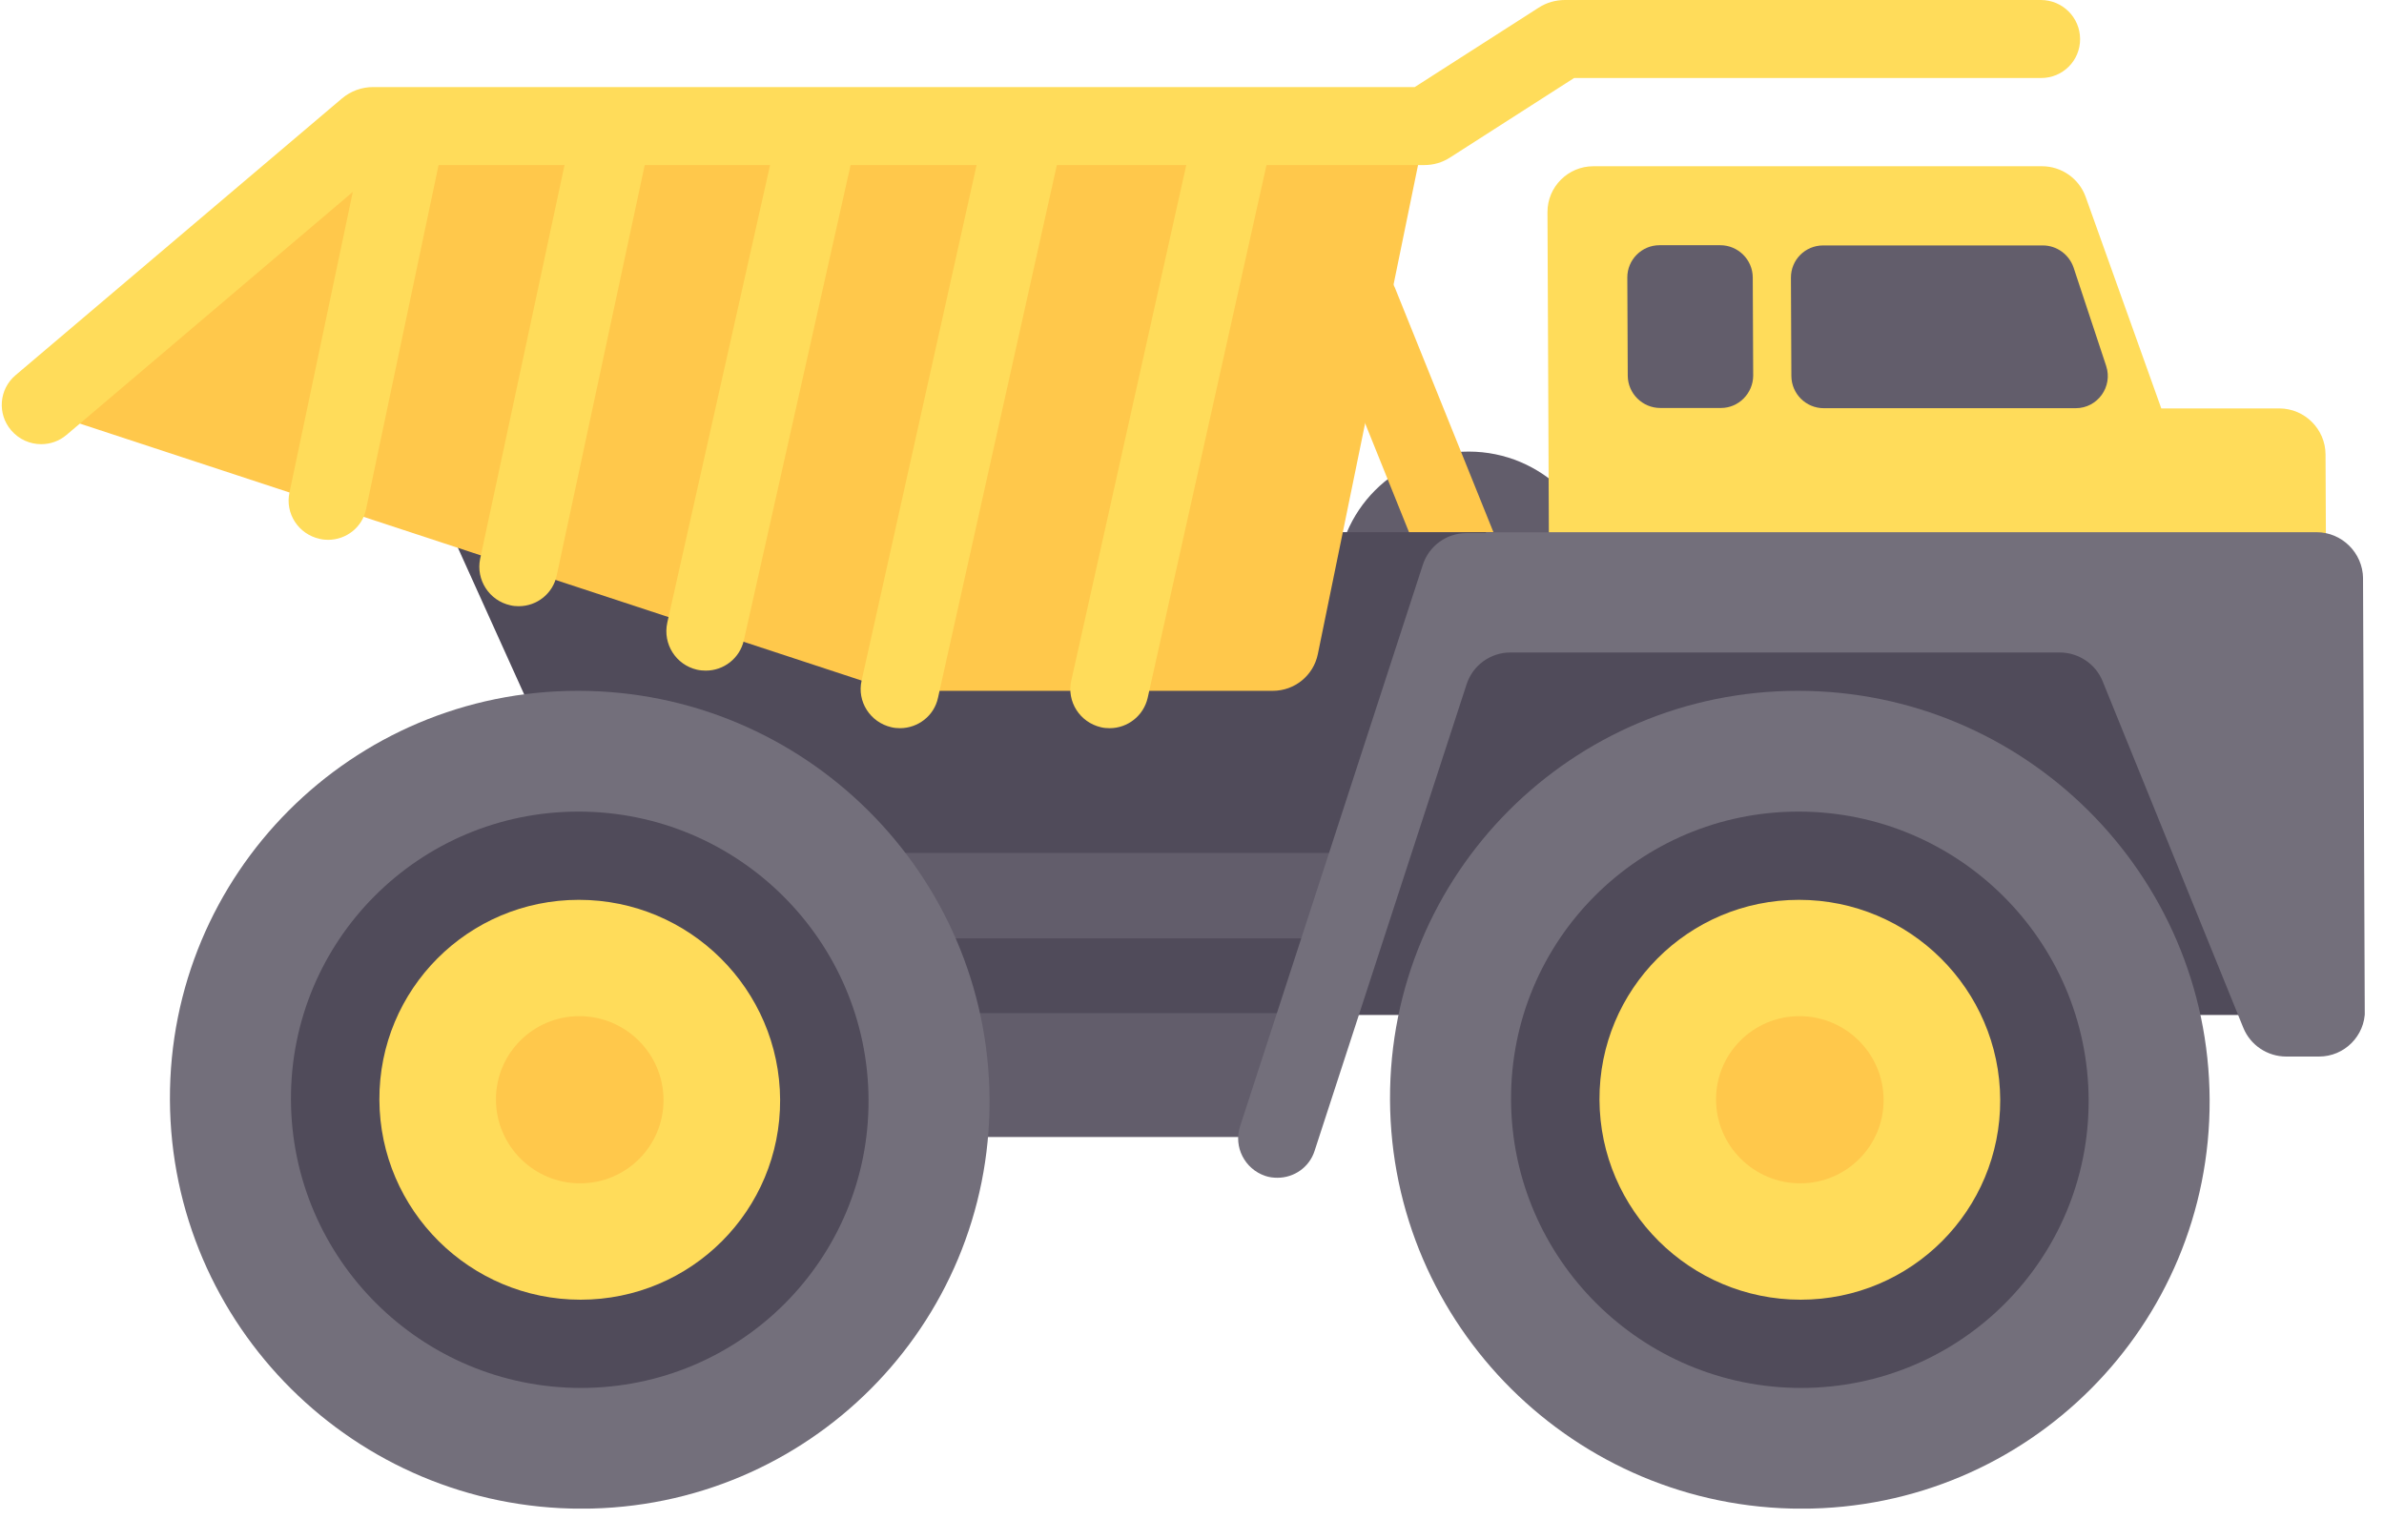 <svg width="65" height="42" viewBox="0 0 65 42" fill="none" xmlns="http://www.w3.org/2000/svg">
<g clip-path="url(#clip0_1504_323)">
<path d="M40.075 19.532C42.073 19.532 43.685 17.916 43.676 15.922C43.667 13.929 42.041 12.313 40.044 12.313C38.047 12.313 36.434 13.929 36.443 15.922C36.452 17.916 38.078 19.532 40.075 19.532Z" fill="#625D6B"/>
<path d="M39.954 16.532C39.529 16.532 39.128 16.279 38.961 15.861L36.049 8.636C35.831 8.092 36.095 7.471 36.64 7.25C37.184 7.035 37.807 7.301 38.032 7.845L40.944 15.069C41.162 15.614 40.898 16.234 40.353 16.456C40.214 16.507 40.081 16.532 39.954 16.532Z" fill="#FFC84B"/>
<path d="M44.133 14.51L35.27 29.301L34.256 30.998L26.064 30.998L25.975 30.915L14.633 19.689L12.23 14.371L32.845 14.51L44.133 14.51Z" fill="#504B5A"/>
<path d="M23.366 23.256L36.506 23.256L35.945 25.586L23.706 25.586L23.366 23.256Z" fill="#625D6B"/>
<path d="M35.383 27.624L35.27 29.302L34.256 30.998L26.064 30.998L25.975 30.916L25.428 27.624L35.383 27.624Z" fill="#625D6B"/>
<path d="M36.525 27.674L62.761 27.674L58.526 16.557L39.575 16.886L37.875 21.356L36.525 27.674Z" fill="#504B5A"/>
<path d="M15.855 41.136C22.026 41.136 27.007 36.144 26.98 29.986C26.953 23.828 21.929 18.836 15.758 18.836C9.587 18.836 4.607 23.828 4.633 29.986C4.66 36.144 9.684 41.136 15.855 41.136Z" fill="#736F7B"/>
<path d="M15.841 37.844C20.189 37.844 23.699 34.326 23.681 29.987C23.662 25.647 20.121 22.129 15.773 22.129C11.424 22.129 7.914 25.647 7.933 29.987C7.951 34.326 11.492 37.844 15.841 37.844Z" fill="#504B5A"/>
<path d="M15.83 35.438C18.847 35.438 21.283 32.997 21.27 29.987C21.256 26.976 18.8 24.535 15.783 24.535C12.766 24.535 10.331 26.976 10.344 29.987C10.357 32.997 12.813 35.438 15.83 35.438Z" fill="#FFDC5A"/>
<path d="M15.816 32.265C17.078 32.265 18.096 31.245 18.091 29.986C18.085 28.727 17.058 27.707 15.797 27.707C14.535 27.707 13.517 28.727 13.522 29.986C13.528 31.245 14.555 32.265 15.816 32.265Z" fill="#FFC84B"/>
<path d="M49.121 41.136C55.292 41.136 60.273 36.144 60.246 29.986C60.219 23.828 55.195 18.836 49.024 18.836C42.853 18.836 37.873 23.828 37.899 29.986C37.926 36.144 42.95 41.136 49.121 41.136Z" fill="#736F7B"/>
<path d="M49.107 37.844C53.455 37.844 56.965 34.326 56.947 29.987C56.928 25.647 53.387 22.129 49.038 22.129C44.69 22.129 41.18 25.647 41.199 29.987C41.218 34.326 44.758 37.844 49.107 37.844Z" fill="#504B5A"/>
<path d="M49.096 35.438C52.113 35.438 54.549 32.997 54.536 29.986C54.523 26.976 52.066 24.535 49.049 24.535C46.032 24.535 43.597 26.976 43.61 29.986C43.623 32.997 46.079 35.438 49.096 35.438Z" fill="#FFDC5A"/>
<path d="M49.083 32.265C50.344 32.265 51.362 31.245 51.357 29.986C51.351 28.727 50.324 27.707 49.063 27.707C47.801 27.707 46.783 28.727 46.788 29.986C46.794 31.245 47.821 32.265 49.083 32.265Z" fill="#FFC84B"/>
<path d="M1.786 11.421L24.343 18.836L34.704 18.836C35.3 18.836 35.812 18.418 35.931 17.835L38.851 3.583L9.568 3.393L2.021 9.858L1.786 11.421Z" fill="#FFC84B"/>
<path d="M8.945 14.719C8.869 14.719 8.793 14.712 8.717 14.693C8.139 14.567 7.768 14.003 7.893 13.427L9.944 3.69C10.062 3.114 10.632 2.747 11.21 2.873C11.788 3 12.158 3.564 12.034 4.14L9.982 13.877C9.883 14.377 9.44 14.719 8.945 14.719Z" fill="#FFDC5A"/>
<path d="M1.123 12.111C0.819 12.111 0.52 11.984 0.303 11.731C-0.08 11.282 -0.025 10.611 0.423 10.231L9.324 2.684C9.565 2.482 9.862 2.374 10.173 2.374L38.573 2.374L41.952 0.209C42.167 0.07 42.414 -2.58043e-09 42.668 -2.59587e-09L55.644 -3.38528e-09C56.234 -3.42118e-09 56.712 0.475 56.714 1.064C56.717 1.652 56.243 2.127 55.653 2.127L42.918 2.127L39.54 4.292C39.325 4.432 39.084 4.501 38.83 4.501L10.481 4.501L1.814 11.858C1.611 12.029 1.371 12.111 1.123 12.111Z" fill="#FFDC5A"/>
<path d="M14.143 16.529C14.067 16.529 13.991 16.523 13.915 16.504C13.337 16.377 12.973 15.807 13.091 15.238L15.566 3.69C15.691 3.114 16.254 2.753 16.832 2.874C17.41 3 17.774 3.57 17.656 4.14L15.18 15.687C15.075 16.187 14.638 16.529 14.143 16.529Z" fill="#FFDC5A"/>
<path d="M19.246 18.285C19.169 18.285 19.087 18.279 19.004 18.26C18.426 18.127 18.069 17.557 18.193 16.981L21.181 3.678C21.311 3.102 21.881 2.748 22.459 2.874C23.037 3.007 23.395 3.577 23.27 4.153L20.282 17.456C20.171 17.949 19.734 18.285 19.246 18.285Z" fill="#FFDC5A"/>
<path d="M24.538 19.855C24.462 19.855 24.38 19.848 24.304 19.829C23.726 19.696 23.361 19.127 23.492 18.557L26.809 3.684C26.94 3.108 27.51 2.753 28.081 2.88C28.659 3.013 29.023 3.583 28.893 4.153L25.575 19.025C25.47 19.519 25.027 19.855 24.538 19.855Z" fill="#FFDC5A"/>
<path d="M30.255 19.855C30.179 19.855 30.096 19.849 30.02 19.83C29.442 19.697 29.078 19.127 29.209 18.557L32.526 3.684C32.657 3.108 33.226 2.754 33.798 2.88C34.376 3.013 34.74 3.583 34.609 4.153L31.292 19.026C31.18 19.519 30.743 19.855 30.255 19.855Z" fill="#FFDC5A"/>
<path d="M42.232 15.036L42.192 5.786C42.189 5.096 42.751 4.533 43.443 4.533L55.676 4.533C56.209 4.533 56.686 4.868 56.866 5.369L58.928 11.136L62.145 11.136C62.836 11.136 63.403 11.7 63.406 12.39L63.418 15.125L42.568 16.359L42.232 15.036Z" fill="#FFDC5A"/>
<path d="M63.161 14.511L40.516 14.511L40.51 14.536L39.983 14.536C39.438 14.536 38.963 14.885 38.794 15.398L33.81 30.713C33.629 31.27 33.936 31.872 34.495 32.062C34.603 32.1 34.717 32.113 34.832 32.113C35.282 32.113 35.7 31.828 35.843 31.378L39.989 18.652C40.158 18.139 40.638 17.791 41.178 17.791L56.158 17.791C56.672 17.791 57.136 18.101 57.329 18.576L61.164 28.023C61.356 28.497 61.821 28.808 62.335 28.808L63.23 28.808C63.921 28.808 64.483 28.244 64.48 27.554L64.429 15.765C64.42 15.075 63.853 14.511 63.161 14.511Z" fill="#736F7B"/>
<path d="M46.923 11.124L45.267 11.124C44.785 11.124 44.383 10.731 44.381 10.244L44.369 7.566C44.367 7.085 44.759 6.686 45.247 6.686L46.903 6.686C47.386 6.686 47.787 7.078 47.789 7.566L47.801 10.244C47.797 10.725 47.405 11.124 46.923 11.124Z" fill="#625D6B"/>
<path d="M56.593 11.13L49.727 11.13C49.239 11.13 48.844 10.737 48.842 10.25L48.83 7.572C48.828 7.084 49.22 6.692 49.708 6.692L55.698 6.692C56.079 6.692 56.416 6.939 56.538 7.3L57.425 9.978C57.612 10.547 57.189 11.13 56.593 11.13Z" fill="#625D6B"/>
</g>
<defs>
<clipPath id="clip0_1504_323">
<rect width="64.365" height="41.134" fill="white" transform="matrix(1 0 0.004 1 0 0)"/>
</clipPath>
</defs>
</svg>
